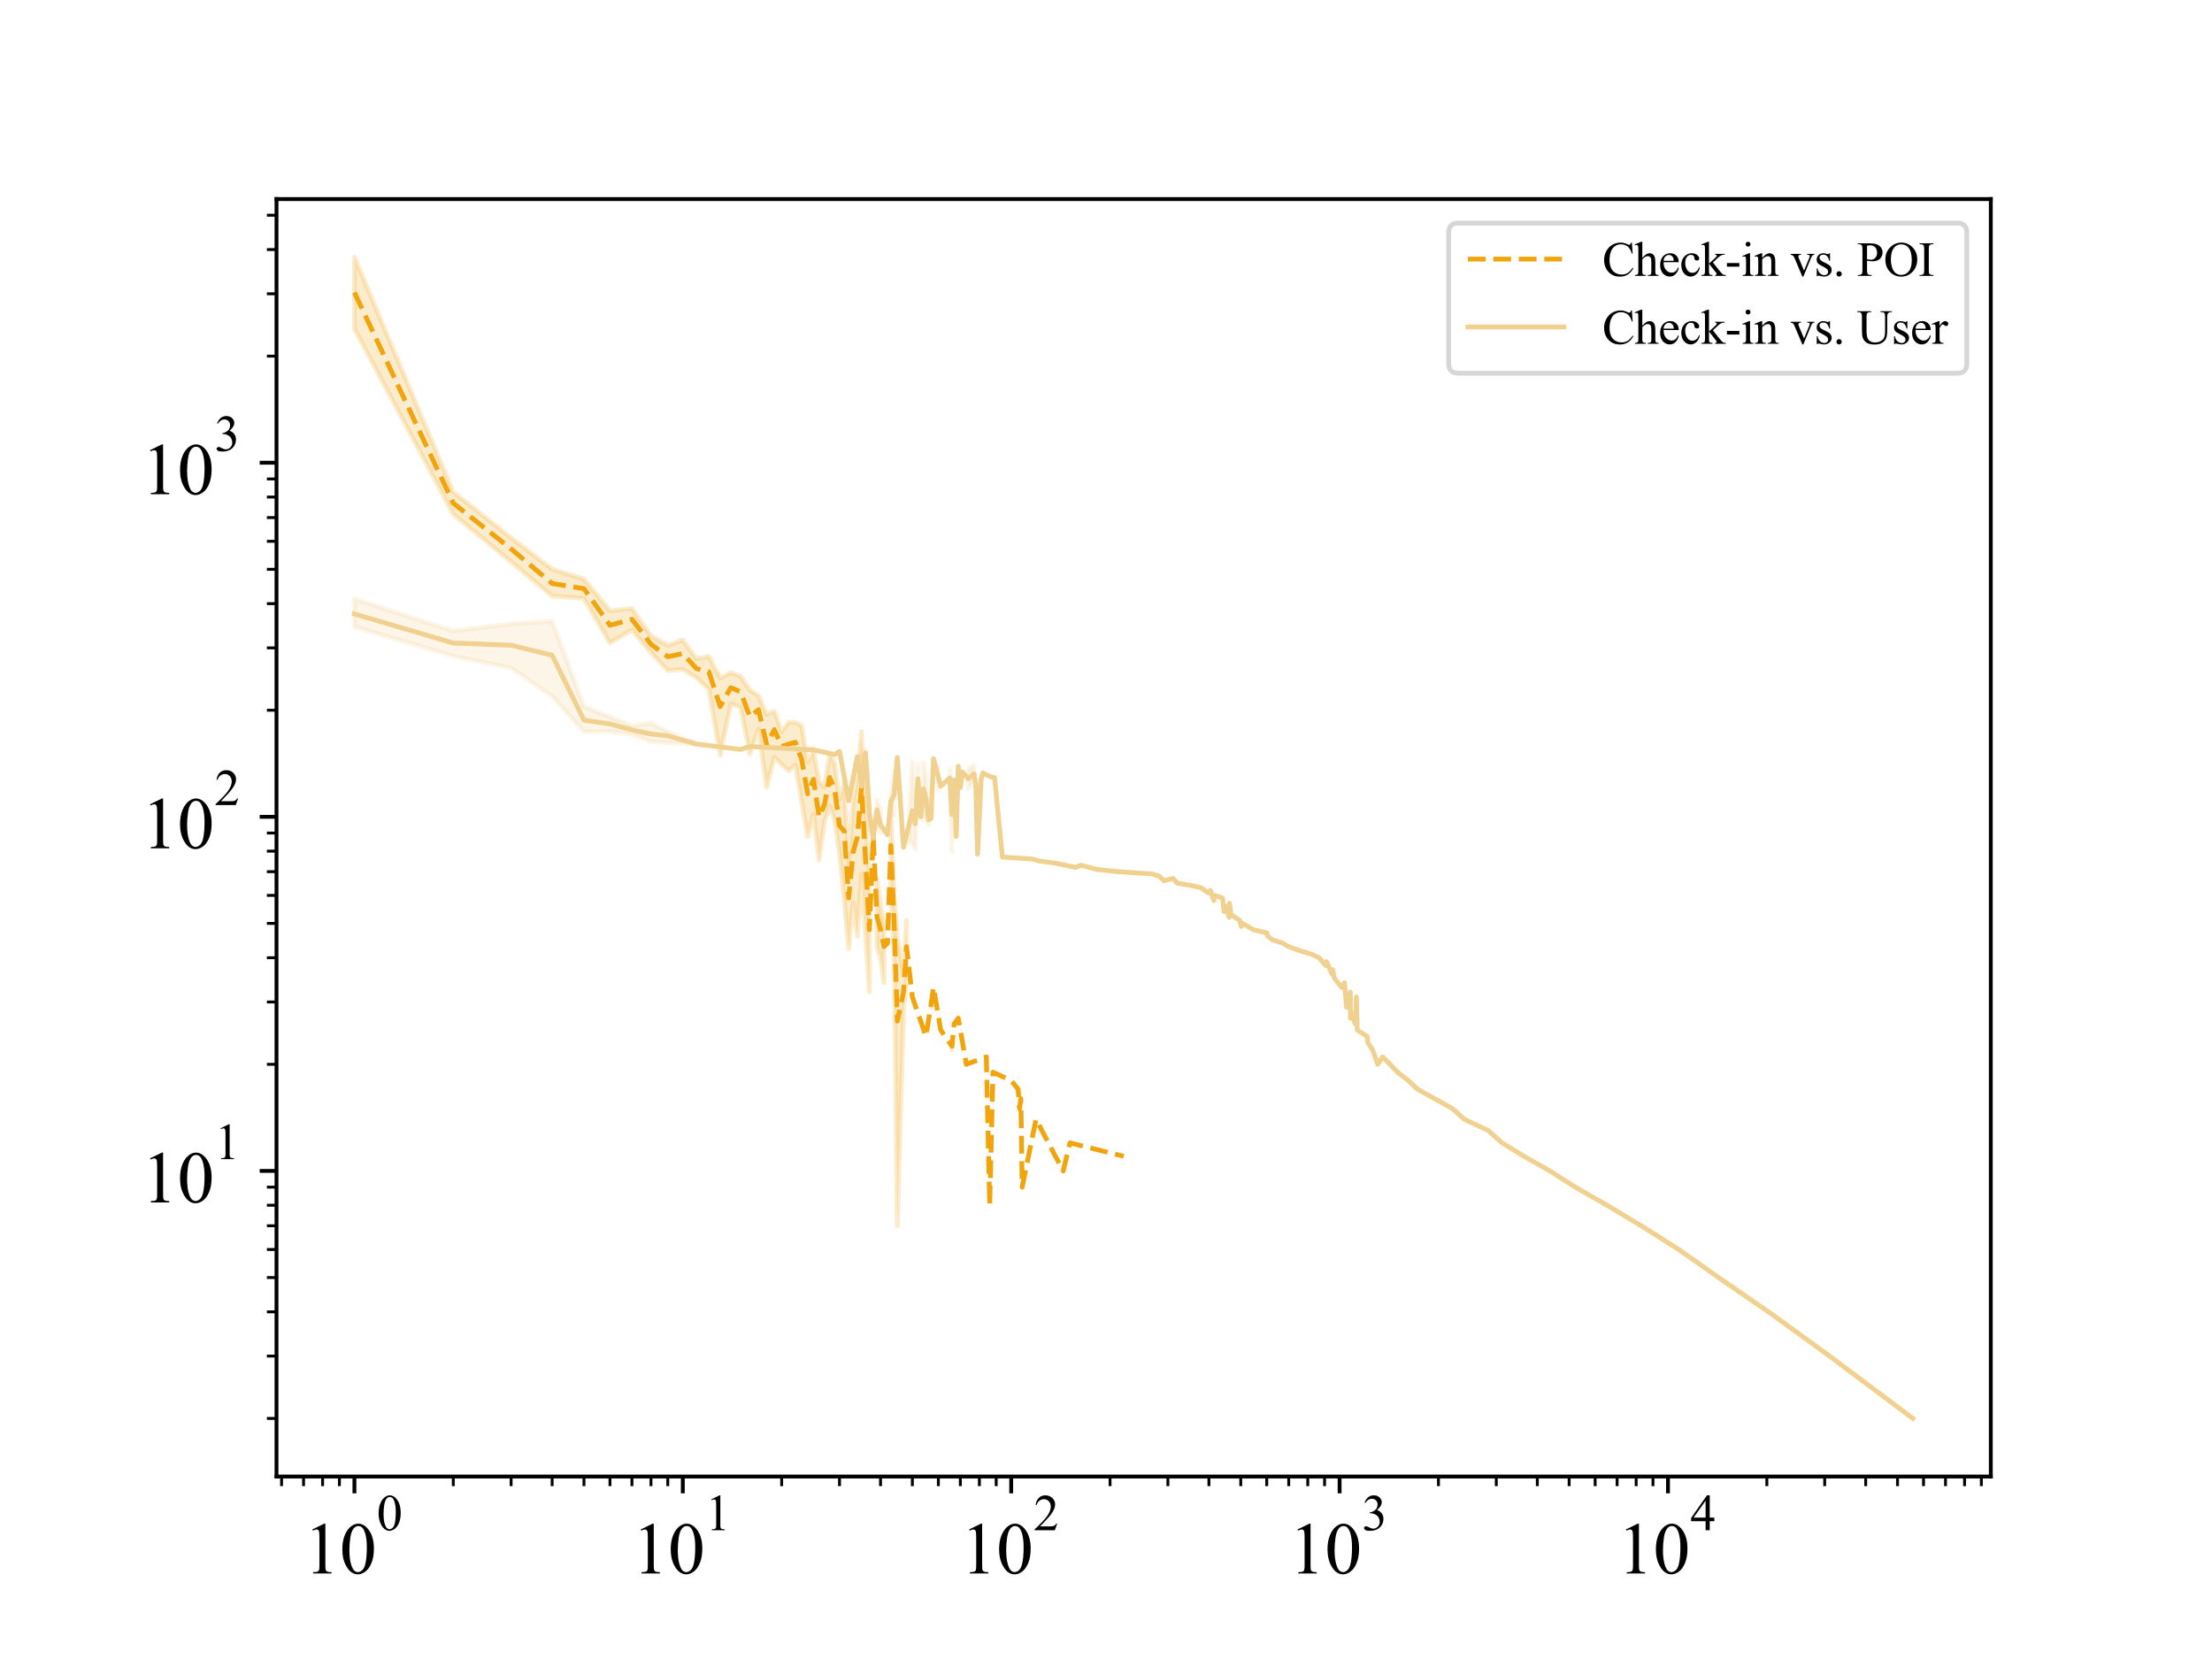 <?xml version="1.0" encoding="utf-8" standalone="no"?>
<!DOCTYPE svg PUBLIC "-//W3C//DTD SVG 1.1//EN"
  "http://www.w3.org/Graphics/SVG/1.1/DTD/svg11.dtd">
<svg xmlns:xlink="http://www.w3.org/1999/xlink" width="460.8pt" height="345.6pt" viewBox="0 0 460.8 345.6" xmlns="http://www.w3.org/2000/svg" version="1.1">
 <defs>
  <style type="text/css">*{stroke-linejoin: round; stroke-linecap: butt}</style>
 </defs>
 <g id="figure_1">
  <g id="patch_1">
   <path d="M 0 345.6 
L 460.8 345.6 
L 460.8 0 
L 0 0 
z
" style="fill: #ffffff"/>
  </g>
  <g id="axes_1">
   <g id="patch_2">
    <path d="M 57.6 307.584 
L 414.72 307.584 
L 414.72 41.472 
L 57.6 41.472 
z
" style="fill: #ffffff"/>
   </g>
   <g id="PolyCollection_1">
    <path d="M 73.833 53.568 
L 73.833 68.511 
L 94.426 107.119 
L 106.473 117.048 
L 115.02 124.177 
L 121.649 124.674 
L 127.066 133.944 
L 131.646 131.244 
L 135.613 135.981 
L 139.112 139.698 
L 142.243 139.449 
L 145.074 141.162 
L 147.66 143.632 
L 150.038 157.361 
L 152.239 146.576 
L 154.289 147.419 
L 156.207 157.086 
L 158.008 151.921 
L 159.706 164.006 
L 161.312 157.72 
L 162.836 159.268 
L 164.286 160.577 
L 165.668 159.405 
L 166.989 166.983 
L 168.253 174.308 
L 169.466 169.623 
L 170.631 179.104 
L 171.752 171.17 
L 172.833 167.893 
L 173.875 170.936 
L 174.883 177.849 
L 175.857 187.392 
L 176.8 197.652 
L 177.714 188.029 
L 178.601 195.038 
L 179.462 182.048 
L 181.113 206.664 
L 181.113 184.458 
L 181.113 184.458 
L 179.462 152.416 
L 178.601 161.879 
L 177.714 167.18 
L 176.8 179.634 
L 175.857 163.269 
L 174.883 166.559 
L 173.875 159.013 
L 172.833 156.887 
L 171.752 164 
L 170.631 162.737 
L 169.466 156.682 
L 168.253 158.76 
L 166.989 151.153 
L 165.668 150.498 
L 164.286 150.43 
L 162.836 152.471 
L 161.312 148.158 
L 159.706 148.898 
L 158.008 144.963 
L 156.207 143.757 
L 154.289 140.918 
L 152.239 140.121 
L 150.038 141.263 
L 147.66 136.733 
L 145.074 137.263 
L 142.243 133.318 
L 139.112 134.463 
L 135.613 132.455 
L 131.646 126.755 
L 127.066 127.238 
L 121.649 120.625 
L 115.02 118.574 
L 106.473 112.026 
L 94.426 102.526 
L 73.833 53.568 
z
" clip-path="url(#p4dbcb9f944)" style="fill: #f1a40c; fill-opacity: 0.2; stroke: #f1a40c; stroke-opacity: 0.2"/>
    <path d="M 182.678 182.991 
L 182.678 197.198 
L 183.43 199.515 
L 184.163 204.722 
L 184.163 192.367 
L 184.163 192.367 
L 183.43 188.736 
L 182.678 182.991 
z
" clip-path="url(#p4dbcb9f944)" style="fill: #f1a40c; fill-opacity: 0.2; stroke: #f1a40c; stroke-opacity: 0.2"/>
    <path d="M 185.578 168.598 
L 185.578 185.996 
L 186.261 198.724 
L 186.929 255.354 
L 188.221 210.942 
L 188.847 203.793 
L 188.847 191.732 
L 188.847 191.732 
L 188.221 202.891 
L 186.929 195.038 
L 186.261 186.526 
L 185.578 168.598 
z
" clip-path="url(#p4dbcb9f944)" style="fill: #f1a40c; fill-opacity: 0.2; stroke: #f1a40c; stroke-opacity: 0.2"/>
    <path d="M 193.952 208.732 
L 193.952 209.818 
L 193.952 208.732 
L 193.952 208.732 
z
" clip-path="url(#p4dbcb9f944)" style="fill: #f1a40c; fill-opacity: 0.2; stroke: #f1a40c; stroke-opacity: 0.2"/>
    <path d="M 198.308 217.244 
L 198.308 218.668 
L 198.308 217.244 
L 198.308 217.244 
z
" clip-path="url(#p4dbcb9f944)" style="fill: #f1a40c; fill-opacity: 0.2; stroke: #f1a40c; stroke-opacity: 0.2"/>
   </g>
   <g id="PolyCollection_2">
    <path d="M 73.833 124.759 
L 73.833 130.58 
L 94.426 136.697 
L 106.473 139.16 
L 115.02 145.035 
L 121.649 152.417 
L 127.066 152.398 
L 131.646 152.973 
L 135.613 154.508 
L 139.112 154.705 
L 145.074 155.103 
L 145.074 154.904 
L 145.074 154.904 
L 139.112 152.416 
L 135.613 150.626 
L 131.646 151.153 
L 127.066 149.344 
L 121.649 147.185 
L 115.02 129.372 
L 106.473 129.989 
L 94.426 131.431 
L 73.833 124.759 
z
" clip-path="url(#p4dbcb9f944)" style="fill: #f0d18f; fill-opacity: 0.2; stroke: #f0d18f; stroke-opacity: 0.2"/>
    <path d="M 169.466 155.71 
L 169.466 156.747 
L 169.466 155.71 
L 169.466 155.71 
z
" clip-path="url(#p4dbcb9f944)" style="fill: #f0d18f; fill-opacity: 0.2; stroke: #f0d18f; stroke-opacity: 0.2"/>
    <path d="M 179.462 156.958 
L 179.462 172.486 
L 180.299 157.385 
L 181.113 172.832 
L 181.113 166.245 
L 181.113 166.245 
L 180.299 156.328 
L 179.462 156.958 
z
" clip-path="url(#p4dbcb9f944)" style="fill: #f0d18f; fill-opacity: 0.2; stroke: #f0d18f; stroke-opacity: 0.2"/>
    <path d="M 182.678 166.53 
L 182.678 172.143 
L 183.43 173.536 
L 183.43 168.904 
L 183.43 168.904 
L 182.678 166.53 
z
" clip-path="url(#p4dbcb9f944)" style="fill: #f0d18f; fill-opacity: 0.2; stroke: #f0d18f; stroke-opacity: 0.2"/>
    <path d="M 185.578 165.963 
L 185.578 167.993 
L 186.261 169.842 
L 186.261 160.665 
L 186.261 160.665 
L 185.578 165.963 
z
" clip-path="url(#p4dbcb9f944)" style="fill: #f0d18f; fill-opacity: 0.2; stroke: #f0d18f; stroke-opacity: 0.2"/>
    <path d="M 189.459 167.993 
L 189.459 175.556 
L 190.059 175.746 
L 190.648 176.911 
L 191.225 165.683 
L 191.225 159.153 
L 191.225 159.153 
L 190.648 167.107 
L 190.059 158.702 
L 189.459 167.993 
z
" clip-path="url(#p4dbcb9f944)" style="fill: #f0d18f; fill-opacity: 0.2; stroke: #f0d18f; stroke-opacity: 0.2"/>
    <path d="M 192.346 158.927 
L 192.346 170.808 
L 192.891 170.097 
L 193.426 171.804 
L 193.426 169.842 
L 193.426 169.842 
L 192.891 161.805 
L 192.346 158.927 
z
" clip-path="url(#p4dbcb9f944)" style="fill: #f0d18f; fill-opacity: 0.2; stroke: #f0d18f; stroke-opacity: 0.2"/>
    <path d="M 195.476 159.842 
L 195.476 164.588 
L 195.476 159.842 
L 195.476 159.842 
z
" clip-path="url(#p4dbcb9f944)" style="fill: #f0d18f; fill-opacity: 0.2; stroke: #f0d18f; stroke-opacity: 0.2"/>
    <path d="M 197.854 160.31 
L 197.854 163.922 
L 198.308 177.309 
L 198.308 163.529 
L 198.308 163.529 
L 197.854 160.31 
z
" clip-path="url(#p4dbcb9f944)" style="fill: #f0d18f; fill-opacity: 0.2; stroke: #f0d18f; stroke-opacity: 0.2"/>
    <path d="M 201.707 160.31 
L 201.707 164.32 
L 202.888 162.757 
L 202.888 159.381 
L 202.888 159.381 
L 201.707 160.31 
z
" clip-path="url(#p4dbcb9f944)" style="fill: #f0d18f; fill-opacity: 0.2; stroke: #f0d18f; stroke-opacity: 0.2"/>
    <path d="M 203.649 177.712 
L 203.649 178.12 
L 203.649 177.712 
L 203.649 177.712 
z
" clip-path="url(#p4dbcb9f944)" style="fill: #f0d18f; fill-opacity: 0.2; stroke: #f0d18f; stroke-opacity: 0.2"/>
   </g>
   <g id="matplotlib.axis_1">
    <g id="xtick_1">
     <g id="line2d_1">
      <defs>
       <path id="m768fc60c3f" d="M 0 0 
L 0 3.5 
" style="stroke: #000000; stroke-width: 0.8"/>
      </defs>
      <g>
       <use xlink:href="#m768fc60c3f" x="73.833" y="307.584" style="stroke: #000000; stroke-width: 0.8"/>
      </g>
     </g>
     <g id="text_1">
      <!-- $\mathdefault{10^{0}}$ -->
      <g transform="translate(63.258 327.875) scale(0.15 -0.15)">
       <defs>
        <path id="TimesNewRomanPSMT-31" d="M 750 3822 
L 1781 4325 
L 1884 4325 
L 1884 747 
Q 1884 391 1914 303 
Q 1944 216 2037 169 
Q 2131 122 2419 116 
L 2419 0 
L 825 0 
L 825 116 
Q 1125 122 1212 167 
Q 1300 213 1334 289 
Q 1369 366 1369 747 
L 1369 3034 
Q 1369 3497 1338 3628 
Q 1316 3728 1258 3775 
Q 1200 3822 1119 3822 
Q 1003 3822 797 3725 
L 750 3822 
z
" transform="scale(0.016)"/>
        <path id="TimesNewRomanPSMT-30" d="M 231 2094 
Q 231 2819 450 3342 
Q 669 3866 1031 4122 
Q 1313 4325 1613 4325 
Q 2100 4325 2488 3828 
Q 2972 3213 2972 2159 
Q 2972 1422 2759 906 
Q 2547 391 2217 158 
Q 1888 -75 1581 -75 
Q 975 -75 572 641 
Q 231 1244 231 2094 
z
M 844 2016 
Q 844 1141 1059 588 
Q 1238 122 1591 122 
Q 1759 122 1940 273 
Q 2122 425 2216 781 
Q 2359 1319 2359 2297 
Q 2359 3022 2209 3506 
Q 2097 3866 1919 4016 
Q 1791 4119 1609 4119 
Q 1397 4119 1231 3928 
Q 1006 3669 925 3112 
Q 844 2556 844 2016 
z
" transform="scale(0.016)"/>
       </defs>
       <use xlink:href="#TimesNewRomanPSMT-31" transform="translate(0 0.583)"/>
       <use xlink:href="#TimesNewRomanPSMT-30" transform="translate(50 0.583)"/>
       <use xlink:href="#TimesNewRomanPSMT-30" transform="translate(101.503 60.695) scale(0.7)"/>
      </g>
     </g>
    </g>
    <g id="xtick_2">
     <g id="line2d_2">
      <g>
       <use xlink:href="#m768fc60c3f" x="142.243" y="307.584" style="stroke: #000000; stroke-width: 0.8"/>
      </g>
     </g>
     <g id="text_2">
      <!-- $\mathdefault{10^{1}}$ -->
      <g transform="translate(131.668 327.875) scale(0.15 -0.15)">
       <use xlink:href="#TimesNewRomanPSMT-31" transform="translate(0 0.583)"/>
       <use xlink:href="#TimesNewRomanPSMT-30" transform="translate(50 0.583)"/>
       <use xlink:href="#TimesNewRomanPSMT-31" transform="translate(101.503 60.695) scale(0.7)"/>
      </g>
     </g>
    </g>
    <g id="xtick_3">
     <g id="line2d_3">
      <g>
       <use xlink:href="#m768fc60c3f" x="210.653" y="307.584" style="stroke: #000000; stroke-width: 0.8"/>
      </g>
     </g>
     <g id="text_3">
      <!-- $\mathdefault{10^{2}}$ -->
      <g transform="translate(200.078 327.875) scale(0.15 -0.15)">
       <defs>
        <path id="TimesNewRomanPSMT-32" d="M 2934 816 
L 2638 0 
L 138 0 
L 138 116 
Q 1241 1122 1691 1759 
Q 2141 2397 2141 2925 
Q 2141 3328 1894 3587 
Q 1647 3847 1303 3847 
Q 991 3847 742 3664 
Q 494 3481 375 3128 
L 259 3128 
Q 338 3706 661 4015 
Q 984 4325 1469 4325 
Q 1984 4325 2329 3994 
Q 2675 3663 2675 3213 
Q 2675 2891 2525 2569 
Q 2294 2063 1775 1497 
Q 997 647 803 472 
L 1909 472 
Q 2247 472 2383 497 
Q 2519 522 2628 598 
Q 2738 675 2819 816 
L 2934 816 
z
" transform="scale(0.016)"/>
       </defs>
       <use xlink:href="#TimesNewRomanPSMT-31" transform="translate(0 0.583)"/>
       <use xlink:href="#TimesNewRomanPSMT-30" transform="translate(50 0.583)"/>
       <use xlink:href="#TimesNewRomanPSMT-32" transform="translate(101.503 60.695) scale(0.7)"/>
      </g>
     </g>
    </g>
    <g id="xtick_4">
     <g id="line2d_4">
      <g>
       <use xlink:href="#m768fc60c3f" x="279.063" y="307.584" style="stroke: #000000; stroke-width: 0.8"/>
      </g>
     </g>
     <g id="text_4">
      <!-- $\mathdefault{10^{3}}$ -->
      <g transform="translate(268.488 327.875) scale(0.15 -0.15)">
       <defs>
        <path id="TimesNewRomanPSMT-33" d="M 325 3431 
Q 506 3859 782 4092 
Q 1059 4325 1472 4325 
Q 1981 4325 2253 3994 
Q 2459 3747 2459 3466 
Q 2459 3003 1878 2509 
Q 2269 2356 2469 2072 
Q 2669 1788 2669 1403 
Q 2669 853 2319 450 
Q 1863 -75 997 -75 
Q 569 -75 414 31 
Q 259 138 259 259 
Q 259 350 332 419 
Q 406 488 509 488 
Q 588 488 669 463 
Q 722 447 909 348 
Q 1097 250 1169 231 
Q 1284 197 1416 197 
Q 1734 197 1970 444 
Q 2206 691 2206 1028 
Q 2206 1275 2097 1509 
Q 2016 1684 1919 1775 
Q 1784 1900 1550 2001 
Q 1316 2103 1072 2103 
L 972 2103 
L 972 2197 
Q 1219 2228 1467 2375 
Q 1716 2522 1828 2728 
Q 1941 2934 1941 3181 
Q 1941 3503 1739 3701 
Q 1538 3900 1238 3900 
Q 753 3900 428 3381 
L 325 3431 
z
" transform="scale(0.016)"/>
       </defs>
       <use xlink:href="#TimesNewRomanPSMT-31" transform="translate(0 0.583)"/>
       <use xlink:href="#TimesNewRomanPSMT-30" transform="translate(50 0.583)"/>
       <use xlink:href="#TimesNewRomanPSMT-33" transform="translate(101.503 60.695) scale(0.7)"/>
      </g>
     </g>
    </g>
    <g id="xtick_5">
     <g id="line2d_5">
      <g>
       <use xlink:href="#m768fc60c3f" x="347.473" y="307.584" style="stroke: #000000; stroke-width: 0.8"/>
      </g>
     </g>
     <g id="text_5">
      <!-- $\mathdefault{10^{4}}$ -->
      <g transform="translate(336.898 327.875) scale(0.15 -0.15)">
       <defs>
        <path id="TimesNewRomanPSMT-34" d="M 2978 1563 
L 2978 1119 
L 2409 1119 
L 2409 0 
L 1894 0 
L 1894 1119 
L 100 1119 
L 100 1519 
L 2066 4325 
L 2409 4325 
L 2409 1563 
L 2978 1563 
z
M 1894 1563 
L 1894 3666 
L 406 1563 
L 1894 1563 
z
" transform="scale(0.016)"/>
       </defs>
       <use xlink:href="#TimesNewRomanPSMT-31" transform="translate(0 0.583)"/>
       <use xlink:href="#TimesNewRomanPSMT-30" transform="translate(50 0.583)"/>
       <use xlink:href="#TimesNewRomanPSMT-34" transform="translate(101.503 60.695) scale(0.7)"/>
      </g>
     </g>
    </g>
    <g id="xtick_6">
     <g id="line2d_6">
      <defs>
       <path id="m057690aeb8" d="M 0 0 
L 0 2 
" style="stroke: #000000; stroke-width: 0.6"/>
      </defs>
      <g>
       <use xlink:href="#m057690aeb8" x="58.656" y="307.584" style="stroke: #000000; stroke-width: 0.6"/>
      </g>
     </g>
    </g>
    <g id="xtick_7">
     <g id="line2d_7">
      <g>
       <use xlink:href="#m057690aeb8" x="63.236" y="307.584" style="stroke: #000000; stroke-width: 0.6"/>
      </g>
     </g>
    </g>
    <g id="xtick_8">
     <g id="line2d_8">
      <g>
       <use xlink:href="#m057690aeb8" x="67.203" y="307.584" style="stroke: #000000; stroke-width: 0.6"/>
      </g>
     </g>
    </g>
    <g id="xtick_9">
     <g id="line2d_9">
      <g>
       <use xlink:href="#m057690aeb8" x="70.702" y="307.584" style="stroke: #000000; stroke-width: 0.6"/>
      </g>
     </g>
    </g>
    <g id="xtick_10">
     <g id="line2d_10">
      <g>
       <use xlink:href="#m057690aeb8" x="94.426" y="307.584" style="stroke: #000000; stroke-width: 0.6"/>
      </g>
     </g>
    </g>
    <g id="xtick_11">
     <g id="line2d_11">
      <g>
       <use xlink:href="#m057690aeb8" x="106.473" y="307.584" style="stroke: #000000; stroke-width: 0.6"/>
      </g>
     </g>
    </g>
    <g id="xtick_12">
     <g id="line2d_12">
      <g>
       <use xlink:href="#m057690aeb8" x="115.02" y="307.584" style="stroke: #000000; stroke-width: 0.6"/>
      </g>
     </g>
    </g>
    <g id="xtick_13">
     <g id="line2d_13">
      <g>
       <use xlink:href="#m057690aeb8" x="121.649" y="307.584" style="stroke: #000000; stroke-width: 0.6"/>
      </g>
     </g>
    </g>
    <g id="xtick_14">
     <g id="line2d_14">
      <g>
       <use xlink:href="#m057690aeb8" x="127.066" y="307.584" style="stroke: #000000; stroke-width: 0.6"/>
      </g>
     </g>
    </g>
    <g id="xtick_15">
     <g id="line2d_15">
      <g>
       <use xlink:href="#m057690aeb8" x="131.646" y="307.584" style="stroke: #000000; stroke-width: 0.6"/>
      </g>
     </g>
    </g>
    <g id="xtick_16">
     <g id="line2d_16">
      <g>
       <use xlink:href="#m057690aeb8" x="135.613" y="307.584" style="stroke: #000000; stroke-width: 0.6"/>
      </g>
     </g>
    </g>
    <g id="xtick_17">
     <g id="line2d_17">
      <g>
       <use xlink:href="#m057690aeb8" x="139.112" y="307.584" style="stroke: #000000; stroke-width: 0.6"/>
      </g>
     </g>
    </g>
    <g id="xtick_18">
     <g id="line2d_18">
      <g>
       <use xlink:href="#m057690aeb8" x="162.836" y="307.584" style="stroke: #000000; stroke-width: 0.6"/>
      </g>
     </g>
    </g>
    <g id="xtick_19">
     <g id="line2d_19">
      <g>
       <use xlink:href="#m057690aeb8" x="174.883" y="307.584" style="stroke: #000000; stroke-width: 0.6"/>
      </g>
     </g>
    </g>
    <g id="xtick_20">
     <g id="line2d_20">
      <g>
       <use xlink:href="#m057690aeb8" x="183.43" y="307.584" style="stroke: #000000; stroke-width: 0.6"/>
      </g>
     </g>
    </g>
    <g id="xtick_21">
     <g id="line2d_21">
      <g>
       <use xlink:href="#m057690aeb8" x="190.059" y="307.584" style="stroke: #000000; stroke-width: 0.6"/>
      </g>
     </g>
    </g>
    <g id="xtick_22">
     <g id="line2d_22">
      <g>
       <use xlink:href="#m057690aeb8" x="195.476" y="307.584" style="stroke: #000000; stroke-width: 0.6"/>
      </g>
     </g>
    </g>
    <g id="xtick_23">
     <g id="line2d_23">
      <g>
       <use xlink:href="#m057690aeb8" x="200.056" y="307.584" style="stroke: #000000; stroke-width: 0.6"/>
      </g>
     </g>
    </g>
    <g id="xtick_24">
     <g id="line2d_24">
      <g>
       <use xlink:href="#m057690aeb8" x="204.023" y="307.584" style="stroke: #000000; stroke-width: 0.6"/>
      </g>
     </g>
    </g>
    <g id="xtick_25">
     <g id="line2d_25">
      <g>
       <use xlink:href="#m057690aeb8" x="207.523" y="307.584" style="stroke: #000000; stroke-width: 0.6"/>
      </g>
     </g>
    </g>
    <g id="xtick_26">
     <g id="line2d_26">
      <g>
       <use xlink:href="#m057690aeb8" x="231.246" y="307.584" style="stroke: #000000; stroke-width: 0.6"/>
      </g>
     </g>
    </g>
    <g id="xtick_27">
     <g id="line2d_27">
      <g>
       <use xlink:href="#m057690aeb8" x="243.293" y="307.584" style="stroke: #000000; stroke-width: 0.6"/>
      </g>
     </g>
    </g>
    <g id="xtick_28">
     <g id="line2d_28">
      <g>
       <use xlink:href="#m057690aeb8" x="251.84" y="307.584" style="stroke: #000000; stroke-width: 0.6"/>
      </g>
     </g>
    </g>
    <g id="xtick_29">
     <g id="line2d_29">
      <g>
       <use xlink:href="#m057690aeb8" x="258.469" y="307.584" style="stroke: #000000; stroke-width: 0.6"/>
      </g>
     </g>
    </g>
    <g id="xtick_30">
     <g id="line2d_30">
      <g>
       <use xlink:href="#m057690aeb8" x="263.886" y="307.584" style="stroke: #000000; stroke-width: 0.6"/>
      </g>
     </g>
    </g>
    <g id="xtick_31">
     <g id="line2d_31">
      <g>
       <use xlink:href="#m057690aeb8" x="268.466" y="307.584" style="stroke: #000000; stroke-width: 0.6"/>
      </g>
     </g>
    </g>
    <g id="xtick_32">
     <g id="line2d_32">
      <g>
       <use xlink:href="#m057690aeb8" x="272.433" y="307.584" style="stroke: #000000; stroke-width: 0.6"/>
      </g>
     </g>
    </g>
    <g id="xtick_33">
     <g id="line2d_33">
      <g>
       <use xlink:href="#m057690aeb8" x="275.933" y="307.584" style="stroke: #000000; stroke-width: 0.6"/>
      </g>
     </g>
    </g>
    <g id="xtick_34">
     <g id="line2d_34">
      <g>
       <use xlink:href="#m057690aeb8" x="299.656" y="307.584" style="stroke: #000000; stroke-width: 0.6"/>
      </g>
     </g>
    </g>
    <g id="xtick_35">
     <g id="line2d_35">
      <g>
       <use xlink:href="#m057690aeb8" x="311.703" y="307.584" style="stroke: #000000; stroke-width: 0.6"/>
      </g>
     </g>
    </g>
    <g id="xtick_36">
     <g id="line2d_36">
      <g>
       <use xlink:href="#m057690aeb8" x="320.25" y="307.584" style="stroke: #000000; stroke-width: 0.6"/>
      </g>
     </g>
    </g>
    <g id="xtick_37">
     <g id="line2d_37">
      <g>
       <use xlink:href="#m057690aeb8" x="326.879" y="307.584" style="stroke: #000000; stroke-width: 0.6"/>
      </g>
     </g>
    </g>
    <g id="xtick_38">
     <g id="line2d_38">
      <g>
       <use xlink:href="#m057690aeb8" x="332.296" y="307.584" style="stroke: #000000; stroke-width: 0.6"/>
      </g>
     </g>
    </g>
    <g id="xtick_39">
     <g id="line2d_39">
      <g>
       <use xlink:href="#m057690aeb8" x="336.876" y="307.584" style="stroke: #000000; stroke-width: 0.6"/>
      </g>
     </g>
    </g>
    <g id="xtick_40">
     <g id="line2d_40">
      <g>
       <use xlink:href="#m057690aeb8" x="340.843" y="307.584" style="stroke: #000000; stroke-width: 0.6"/>
      </g>
     </g>
    </g>
    <g id="xtick_41">
     <g id="line2d_41">
      <g>
       <use xlink:href="#m057690aeb8" x="344.343" y="307.584" style="stroke: #000000; stroke-width: 0.6"/>
      </g>
     </g>
    </g>
    <g id="xtick_42">
     <g id="line2d_42">
      <g>
       <use xlink:href="#m057690aeb8" x="368.066" y="307.584" style="stroke: #000000; stroke-width: 0.6"/>
      </g>
     </g>
    </g>
    <g id="xtick_43">
     <g id="line2d_43">
      <g>
       <use xlink:href="#m057690aeb8" x="380.113" y="307.584" style="stroke: #000000; stroke-width: 0.6"/>
      </g>
     </g>
    </g>
    <g id="xtick_44">
     <g id="line2d_44">
      <g>
       <use xlink:href="#m057690aeb8" x="388.66" y="307.584" style="stroke: #000000; stroke-width: 0.6"/>
      </g>
     </g>
    </g>
    <g id="xtick_45">
     <g id="line2d_45">
      <g>
       <use xlink:href="#m057690aeb8" x="395.289" y="307.584" style="stroke: #000000; stroke-width: 0.6"/>
      </g>
     </g>
    </g>
    <g id="xtick_46">
     <g id="line2d_46">
      <g>
       <use xlink:href="#m057690aeb8" x="400.706" y="307.584" style="stroke: #000000; stroke-width: 0.6"/>
      </g>
     </g>
    </g>
    <g id="xtick_47">
     <g id="line2d_47">
      <g>
       <use xlink:href="#m057690aeb8" x="405.286" y="307.584" style="stroke: #000000; stroke-width: 0.6"/>
      </g>
     </g>
    </g>
    <g id="xtick_48">
     <g id="line2d_48">
      <g>
       <use xlink:href="#m057690aeb8" x="409.253" y="307.584" style="stroke: #000000; stroke-width: 0.6"/>
      </g>
     </g>
    </g>
    <g id="xtick_49">
     <g id="line2d_49">
      <g>
       <use xlink:href="#m057690aeb8" x="412.753" y="307.584" style="stroke: #000000; stroke-width: 0.6"/>
      </g>
     </g>
    </g>
   </g>
   <g id="matplotlib.axis_2">
    <g id="ytick_1">
     <g id="line2d_50">
      <defs>
       <path id="ma61dc12c10" d="M 0 0 
L -3.5 0 
" style="stroke: #000000; stroke-width: 0.8"/>
      </defs>
      <g>
       <use xlink:href="#ma61dc12c10" x="57.6" y="243.927" style="stroke: #000000; stroke-width: 0.8"/>
      </g>
     </g>
     <g id="text_6">
      <!-- $\mathdefault{10^{1}}$ -->
      <g transform="translate(29.45 250.573) scale(0.15 -0.15)">
       <use xlink:href="#TimesNewRomanPSMT-31" transform="translate(0 0.583)"/>
       <use xlink:href="#TimesNewRomanPSMT-30" transform="translate(50 0.583)"/>
       <use xlink:href="#TimesNewRomanPSMT-31" transform="translate(101.503 60.695) scale(0.7)"/>
      </g>
     </g>
    </g>
    <g id="ytick_2">
     <g id="line2d_51">
      <g>
       <use xlink:href="#ma61dc12c10" x="57.6" y="170.161" style="stroke: #000000; stroke-width: 0.8"/>
      </g>
     </g>
     <g id="text_7">
      <!-- $\mathdefault{10^{2}}$ -->
      <g transform="translate(29.45 176.806) scale(0.15 -0.15)">
       <use xlink:href="#TimesNewRomanPSMT-31" transform="translate(0 0.583)"/>
       <use xlink:href="#TimesNewRomanPSMT-30" transform="translate(50 0.583)"/>
       <use xlink:href="#TimesNewRomanPSMT-32" transform="translate(101.503 60.695) scale(0.7)"/>
      </g>
     </g>
    </g>
    <g id="ytick_3">
     <g id="line2d_52">
      <g>
       <use xlink:href="#ma61dc12c10" x="57.6" y="96.394" style="stroke: #000000; stroke-width: 0.8"/>
      </g>
     </g>
     <g id="text_8">
      <!-- $\mathdefault{10^{3}}$ -->
      <g transform="translate(29.45 103.04) scale(0.15 -0.15)">
       <use xlink:href="#TimesNewRomanPSMT-31" transform="translate(0 0.583)"/>
       <use xlink:href="#TimesNewRomanPSMT-30" transform="translate(50 0.583)"/>
       <use xlink:href="#TimesNewRomanPSMT-33" transform="translate(101.503 60.695) scale(0.7)"/>
      </g>
     </g>
    </g>
    <g id="ytick_4">
     <g id="line2d_53">
      <defs>
       <path id="m1e1c47a718" d="M 0 0 
L -2 0 
" style="stroke: #000000; stroke-width: 0.6"/>
      </defs>
      <g>
       <use xlink:href="#m1e1c47a718" x="57.6" y="295.488" style="stroke: #000000; stroke-width: 0.6"/>
      </g>
     </g>
    </g>
    <g id="ytick_5">
     <g id="line2d_54">
      <g>
       <use xlink:href="#m1e1c47a718" x="57.6" y="282.498" style="stroke: #000000; stroke-width: 0.6"/>
      </g>
     </g>
    </g>
    <g id="ytick_6">
     <g id="line2d_55">
      <g>
       <use xlink:href="#m1e1c47a718" x="57.6" y="273.282" style="stroke: #000000; stroke-width: 0.6"/>
      </g>
     </g>
    </g>
    <g id="ytick_7">
     <g id="line2d_56">
      <g>
       <use xlink:href="#m1e1c47a718" x="57.6" y="266.133" style="stroke: #000000; stroke-width: 0.6"/>
      </g>
     </g>
    </g>
    <g id="ytick_8">
     <g id="line2d_57">
      <g>
       <use xlink:href="#m1e1c47a718" x="57.6" y="260.292" style="stroke: #000000; stroke-width: 0.6"/>
      </g>
     </g>
    </g>
    <g id="ytick_9">
     <g id="line2d_58">
      <g>
       <use xlink:href="#m1e1c47a718" x="57.6" y="255.354" style="stroke: #000000; stroke-width: 0.6"/>
      </g>
     </g>
    </g>
    <g id="ytick_10">
     <g id="line2d_59">
      <g>
       <use xlink:href="#m1e1c47a718" x="57.6" y="251.076" style="stroke: #000000; stroke-width: 0.6"/>
      </g>
     </g>
    </g>
    <g id="ytick_11">
     <g id="line2d_60">
      <g>
       <use xlink:href="#m1e1c47a718" x="57.6" y="247.303" style="stroke: #000000; stroke-width: 0.6"/>
      </g>
     </g>
    </g>
    <g id="ytick_12">
     <g id="line2d_61">
      <g>
       <use xlink:href="#m1e1c47a718" x="57.6" y="221.721" style="stroke: #000000; stroke-width: 0.6"/>
      </g>
     </g>
    </g>
    <g id="ytick_13">
     <g id="line2d_62">
      <g>
       <use xlink:href="#m1e1c47a718" x="57.6" y="208.732" style="stroke: #000000; stroke-width: 0.6"/>
      </g>
     </g>
    </g>
    <g id="ytick_14">
     <g id="line2d_63">
      <g>
       <use xlink:href="#m1e1c47a718" x="57.6" y="199.515" style="stroke: #000000; stroke-width: 0.6"/>
      </g>
     </g>
    </g>
    <g id="ytick_15">
     <g id="line2d_64">
      <g>
       <use xlink:href="#m1e1c47a718" x="57.6" y="192.367" style="stroke: #000000; stroke-width: 0.6"/>
      </g>
     </g>
    </g>
    <g id="ytick_16">
     <g id="line2d_65">
      <g>
       <use xlink:href="#m1e1c47a718" x="57.6" y="186.526" style="stroke: #000000; stroke-width: 0.6"/>
      </g>
     </g>
    </g>
    <g id="ytick_17">
     <g id="line2d_66">
      <g>
       <use xlink:href="#m1e1c47a718" x="57.6" y="181.587" style="stroke: #000000; stroke-width: 0.6"/>
      </g>
     </g>
    </g>
    <g id="ytick_18">
     <g id="line2d_67">
      <g>
       <use xlink:href="#m1e1c47a718" x="57.6" y="177.309" style="stroke: #000000; stroke-width: 0.6"/>
      </g>
     </g>
    </g>
    <g id="ytick_19">
     <g id="line2d_68">
      <g>
       <use xlink:href="#m1e1c47a718" x="57.6" y="173.536" style="stroke: #000000; stroke-width: 0.6"/>
      </g>
     </g>
    </g>
    <g id="ytick_20">
     <g id="line2d_69">
      <g>
       <use xlink:href="#m1e1c47a718" x="57.6" y="147.955" style="stroke: #000000; stroke-width: 0.6"/>
      </g>
     </g>
    </g>
    <g id="ytick_21">
     <g id="line2d_70">
      <g>
       <use xlink:href="#m1e1c47a718" x="57.6" y="134.965" style="stroke: #000000; stroke-width: 0.6"/>
      </g>
     </g>
    </g>
    <g id="ytick_22">
     <g id="line2d_71">
      <g>
       <use xlink:href="#m1e1c47a718" x="57.6" y="125.749" style="stroke: #000000; stroke-width: 0.6"/>
      </g>
     </g>
    </g>
    <g id="ytick_23">
     <g id="line2d_72">
      <g>
       <use xlink:href="#m1e1c47a718" x="57.6" y="118.6" style="stroke: #000000; stroke-width: 0.6"/>
      </g>
     </g>
    </g>
    <g id="ytick_24">
     <g id="line2d_73">
      <g>
       <use xlink:href="#m1e1c47a718" x="57.6" y="112.759" style="stroke: #000000; stroke-width: 0.6"/>
      </g>
     </g>
    </g>
    <g id="ytick_25">
     <g id="line2d_74">
      <g>
       <use xlink:href="#m1e1c47a718" x="57.6" y="107.821" style="stroke: #000000; stroke-width: 0.6"/>
      </g>
     </g>
    </g>
    <g id="ytick_26">
     <g id="line2d_75">
      <g>
       <use xlink:href="#m1e1c47a718" x="57.6" y="103.543" style="stroke: #000000; stroke-width: 0.6"/>
      </g>
     </g>
    </g>
    <g id="ytick_27">
     <g id="line2d_76">
      <g>
       <use xlink:href="#m1e1c47a718" x="57.6" y="99.769" style="stroke: #000000; stroke-width: 0.6"/>
      </g>
     </g>
    </g>
    <g id="ytick_28">
     <g id="line2d_77">
      <g>
       <use xlink:href="#m1e1c47a718" x="57.6" y="74.188" style="stroke: #000000; stroke-width: 0.6"/>
      </g>
     </g>
    </g>
    <g id="ytick_29">
     <g id="line2d_78">
      <g>
       <use xlink:href="#m1e1c47a718" x="57.6" y="61.198" style="stroke: #000000; stroke-width: 0.6"/>
      </g>
     </g>
    </g>
    <g id="ytick_30">
     <g id="line2d_79">
      <g>
       <use xlink:href="#m1e1c47a718" x="57.6" y="51.982" style="stroke: #000000; stroke-width: 0.6"/>
      </g>
     </g>
    </g>
    <g id="ytick_31">
     <g id="line2d_80">
      <g>
       <use xlink:href="#m1e1c47a718" x="57.6" y="44.833" style="stroke: #000000; stroke-width: 0.6"/>
      </g>
     </g>
    </g>
   </g>
   <g id="line2d_81">
    <path d="M 73.833 60.931 
L 94.426 104.835 
L 106.473 114.348 
L 115.02 121.55 
L 121.649 122.625 
L 127.066 130.251 
L 131.646 129.014 
L 135.613 134.214 
L 139.112 136.804 
L 142.243 136.162 
L 145.074 139.275 
L 147.66 139.935 
L 150.038 147.181 
L 152.239 143.255 
L 154.289 144.128 
L 156.207 149.296 
L 158.008 147.84 
L 159.706 155.103 
L 161.312 151.984 
L 162.836 155.486 
L 164.286 155.028 
L 165.668 154.626 
L 166.989 158.131 
L 168.253 165.366 
L 169.466 162.352 
L 170.631 170.161 
L 171.752 167.606 
L 172.833 161.948 
L 173.875 164.423 
L 174.883 172.03 
L 175.857 173.112 
L 176.8 187.064 
L 177.714 177.51 
L 178.601 174.347 
L 179.462 163.922 
L 181.113 193.674 
L 181.906 174.256 
L 182.678 190.905 
L 183.43 193.674 
L 184.163 197.198 
L 184.879 196.462 
L 185.578 176.13 
L 186.261 192.048 
L 186.929 212.706 
L 188.221 206.664 
L 188.847 197.198 
L 190.059 207.681 
L 192.891 215.88 
L 193.952 209.27 
L 194.469 205.678 
L 195.967 214.573 
L 198.308 217.948 
L 198.755 213.316 
L 199.628 212.107 
L 201.303 221.721 
L 205.473 220.158 
L 206.172 251.076 
L 206.855 223.365 
L 210.653 225.097 
L 212.102 226.928 
L 212.384 230.938 
L 212.663 228.87 
L 212.939 247.303 
L 215.821 233.148 
L 217.044 235.522 
L 221.486 243.927 
L 222.897 238.086 
L 234.078 240.874 
" clip-path="url(#p4dbcb9f944)" style="fill: none; stroke-dasharray: 3.7,1.6; stroke-dashoffset: 0; stroke: #f1a40c"/>
   </g>
   <g id="line2d_82">
    <path d="M 73.833 127.895 
L 94.426 133.965 
L 106.473 134.421 
L 115.02 136.496 
L 121.649 150.034 
L 127.066 150.818 
L 131.646 152.05 
L 135.613 152.911 
L 139.112 153.287 
L 145.074 155.003 
L 154.289 156.121 
L 156.207 155.506 
L 169.466 156.224 
L 173.875 157.171 
L 174.883 156.537 
L 176.8 166.817 
L 178.601 157.601 
L 179.462 163.79 
L 180.299 156.852 
L 181.113 169.37 
L 181.906 174.622 
L 182.678 168.699 
L 183.43 171.804 
L 184.879 173.894 
L 185.578 166.962 
L 186.261 165.544 
L 186.929 157.818 
L 188.221 176.518 
L 190.059 168.904 
L 190.648 171.636 
L 191.225 162.252 
L 191.791 170.161 
L 192.346 164.32 
L 192.891 166.302 
L 193.426 170.808 
L 193.952 170.483 
L 194.469 158.037 
L 195.967 163.79 
L 197.854 162.065 
L 198.308 169.684 
L 198.755 162.503 
L 199.195 174.256 
L 199.628 159.611 
L 200.056 164.054 
L 200.477 160.785 
L 201.707 162.252 
L 202.888 161.186 
L 203.271 163.269 
L 203.649 177.916 
L 204.392 162.252 
L 204.757 161.025 
L 206.172 161.755 
L 207.191 162.003 
L 208.814 178.534 
L 215.062 178.953 
L 216.561 179.377 
L 219.788 179.807 
L 224.054 180.685 
L 225.169 180.243 
L 228.607 181.133 
L 232.837 181.587 
L 239.942 182.048 
L 241.454 182.516 
L 242.49 183.472 
L 244.363 182.991 
L 245.21 183.961 
L 248.126 184.458 
L 250.238 184.963 
L 251.691 185.996 
L 252.135 185.475 
L 252.862 187.612 
L 253.005 186.526 
L 254.671 187.064 
L 255.007 189.901 
L 255.207 189.313 
L 255.273 188.736 
L 256.057 191.11 
L 256.121 188.169 
L 256.441 190.5 
L 258.231 191.732 
L 258.588 193.014 
L 258.824 192.367 
L 261.084 193.674 
L 263.936 194.349 
L 264.084 195.038 
L 265.004 195.742 
L 267.209 196.462 
L 268.424 197.198 
L 270.476 197.952 
L 273.058 198.724 
L 274.788 199.515 
L 276.196 201.159 
L 276.359 200.326 
L 277.445 202.891 
L 277.633 202.013 
L 277.974 203.793 
L 279.476 205.678 
L 280.085 204.722 
L 280.512 209.818 
L 281.294 206.664 
L 281.322 212.107 
L 281.432 210.942 
L 282.324 213.316 
L 282.562 207.681 
L 282.746 214.573 
L 284.775 215.88 
L 284.971 217.244 
L 285.929 218.668 
L 287.017 221.721 
L 288.023 220.158 
L 291.149 223.365 
L 293.359 225.097 
L 295.313 226.928 
L 302.582 230.938 
L 304.999 233.148 
L 310.064 235.522 
L 312.925 238.086 
L 317.456 240.874 
L 322.871 243.927 
L 328.142 247.303 
L 334.784 251.076 
L 341.887 255.354 
L 349.71 260.292 
L 358.006 266.133 
L 368.409 273.282 
L 381.132 282.498 
L 398.487 295.488 
L 398.487 295.488 
" clip-path="url(#p4dbcb9f944)" style="fill: none; stroke: #f0d18f; stroke-linecap: square"/>
   </g>
   <g id="patch_3">
    <path d="M 57.6 307.584 
L 57.6 41.472 
" style="fill: none; stroke: #000000; stroke-width: 0.8; stroke-linejoin: miter; stroke-linecap: square"/>
   </g>
   <g id="patch_4">
    <path d="M 414.72 307.584 
L 414.72 41.472 
" style="fill: none; stroke: #000000; stroke-width: 0.8; stroke-linejoin: miter; stroke-linecap: square"/>
   </g>
   <g id="patch_5">
    <path d="M 57.6 307.584 
L 414.72 307.584 
" style="fill: none; stroke: #000000; stroke-width: 0.8; stroke-linejoin: miter; stroke-linecap: square"/>
   </g>
   <g id="patch_6">
    <path d="M 57.6 41.472 
L 414.72 41.472 
" style="fill: none; stroke: #000000; stroke-width: 0.8; stroke-linejoin: miter; stroke-linecap: square"/>
   </g>
   <g id="legend_1">
    <g id="patch_7">
     <path d="M 303.789 77.75 
L 407.72 77.75 
Q 409.72 77.75 409.72 75.75 
L 409.72 48.472 
Q 409.72 46.472 407.72 46.472 
L 303.789 46.472 
Q 301.789 46.472 301.789 48.472 
L 301.789 75.75 
Q 301.789 77.75 303.789 77.75 
z
" style="fill: #ffffff; opacity: 0.8; stroke: #cccccc; stroke-linejoin: miter"/>
    </g>
    <g id="line2d_83">
     <path d="M 305.789 53.972 
L 315.789 53.972 
L 325.789 53.972 
" style="fill: none; stroke-dasharray: 3.7,1.6; stroke-dashoffset: 0; stroke: #f1a40c"/>
    </g>
    <g id="text_9">
     <!-- Check-in vs. POI -->
     <g transform="translate(333.789 57.472) scale(0.1 -0.1)">
      <defs>
       <path id="TimesNewRomanPSMT-43" d="M 3853 4334 
L 3950 2894 
L 3853 2894 
Q 3659 3541 3300 3825 
Q 2941 4109 2438 4109 
Q 2016 4109 1675 3895 
Q 1334 3681 1139 3212 
Q 944 2744 944 2047 
Q 944 1472 1128 1050 
Q 1313 628 1683 403 
Q 2053 178 2528 178 
Q 2941 178 3256 354 
Q 3572 531 3950 1056 
L 4047 994 
Q 3728 428 3303 165 
Q 2878 -97 2294 -97 
Q 1241 -97 663 684 
Q 231 1266 231 2053 
Q 231 2688 515 3219 
Q 800 3750 1298 4042 
Q 1797 4334 2388 4334 
Q 2847 4334 3294 4109 
Q 3425 4041 3481 4041 
Q 3566 4041 3628 4100 
Q 3709 4184 3744 4334 
L 3853 4334 
z
" transform="scale(0.016)"/>
       <path id="TimesNewRomanPSMT-68" d="M 1041 4444 
L 1041 2350 
Q 1388 2731 1591 2839 
Q 1794 2947 1997 2947 
Q 2241 2947 2416 2812 
Q 2591 2678 2675 2391 
Q 2734 2191 2734 1659 
L 2734 647 
Q 2734 375 2778 275 
Q 2809 200 2884 156 
Q 2959 113 3159 113 
L 3159 0 
L 1753 0 
L 1753 113 
L 1819 113 
Q 2019 113 2097 173 
Q 2175 234 2206 353 
Q 2216 403 2216 647 
L 2216 1659 
Q 2216 2128 2167 2275 
Q 2119 2422 2012 2495 
Q 1906 2569 1756 2569 
Q 1603 2569 1437 2487 
Q 1272 2406 1041 2159 
L 1041 647 
Q 1041 353 1073 281 
Q 1106 209 1195 161 
Q 1284 113 1503 113 
L 1503 0 
L 84 0 
L 84 113 
Q 275 113 384 172 
Q 447 203 484 290 
Q 522 378 522 647 
L 522 3238 
Q 522 3728 498 3840 
Q 475 3953 426 3993 
Q 378 4034 297 4034 
Q 231 4034 84 3984 
L 41 4094 
L 897 4444 
L 1041 4444 
z
" transform="scale(0.016)"/>
       <path id="TimesNewRomanPSMT-65" d="M 681 1784 
Q 678 1147 991 784 
Q 1303 422 1725 422 
Q 2006 422 2214 576 
Q 2422 731 2563 1106 
L 2659 1044 
Q 2594 616 2278 264 
Q 1963 -88 1488 -88 
Q 972 -88 605 314 
Q 238 716 238 1394 
Q 238 2128 614 2539 
Q 991 2950 1559 2950 
Q 2041 2950 2350 2633 
Q 2659 2316 2659 1784 
L 681 1784 
z
M 681 1966 
L 2006 1966 
Q 1991 2241 1941 2353 
Q 1863 2528 1708 2628 
Q 1553 2728 1384 2728 
Q 1125 2728 920 2526 
Q 716 2325 681 1966 
z
" transform="scale(0.016)"/>
       <path id="TimesNewRomanPSMT-63" d="M 2631 1088 
Q 2516 522 2178 217 
Q 1841 -88 1431 -88 
Q 944 -88 581 321 
Q 219 731 219 1428 
Q 219 2103 620 2525 
Q 1022 2947 1584 2947 
Q 2006 2947 2278 2723 
Q 2550 2500 2550 2259 
Q 2550 2141 2473 2067 
Q 2397 1994 2259 1994 
Q 2075 1994 1981 2113 
Q 1928 2178 1911 2362 
Q 1894 2547 1784 2644 
Q 1675 2738 1481 2738 
Q 1169 2738 978 2506 
Q 725 2200 725 1697 
Q 725 1184 976 792 
Q 1228 400 1656 400 
Q 1963 400 2206 609 
Q 2378 753 2541 1131 
L 2631 1088 
z
" transform="scale(0.016)"/>
       <path id="TimesNewRomanPSMT-6b" d="M 1047 4444 
L 1047 1597 
L 1775 2259 
Q 2006 2472 2044 2528 
Q 2069 2566 2069 2603 
Q 2069 2666 2017 2711 
Q 1966 2756 1847 2763 
L 1847 2863 
L 3091 2863 
L 3091 2763 
Q 2834 2756 2664 2684 
Q 2494 2613 2291 2428 
L 1556 1750 
L 2291 822 
Q 2597 438 2703 334 
Q 2853 188 2966 144 
Q 3044 113 3238 113 
L 3238 0 
L 1847 0 
L 1847 113 
Q 1966 116 2008 148 
Q 2050 181 2050 241 
Q 2050 313 1925 472 
L 1047 1594 
L 1047 644 
Q 1047 366 1086 278 
Q 1125 191 1197 153 
Q 1269 116 1509 113 
L 1509 0 
L 53 0 
L 53 113 
Q 272 113 381 166 
Q 447 200 481 272 
Q 528 375 528 628 
L 528 3234 
Q 528 3731 506 3842 
Q 484 3953 434 3995 
Q 384 4038 303 4038 
Q 238 4038 106 3984 
L 53 4094 
L 903 4444 
L 1047 4444 
z
" transform="scale(0.016)"/>
       <path id="TimesNewRomanPSMT-2d" d="M 259 1672 
L 1875 1672 
L 1875 1200 
L 259 1200 
L 259 1672 
z
" transform="scale(0.016)"/>
       <path id="TimesNewRomanPSMT-69" d="M 928 4444 
Q 1059 4444 1151 4351 
Q 1244 4259 1244 4128 
Q 1244 3997 1151 3903 
Q 1059 3809 928 3809 
Q 797 3809 703 3903 
Q 609 3997 609 4128 
Q 609 4259 701 4351 
Q 794 4444 928 4444 
z
M 1188 2947 
L 1188 647 
Q 1188 378 1227 289 
Q 1266 200 1342 156 
Q 1419 113 1622 113 
L 1622 0 
L 231 0 
L 231 113 
Q 441 113 512 153 
Q 584 194 626 287 
Q 669 381 669 647 
L 669 1750 
Q 669 2216 641 2353 
Q 619 2453 572 2492 
Q 525 2531 444 2531 
Q 356 2531 231 2484 
L 188 2597 
L 1050 2947 
L 1188 2947 
z
" transform="scale(0.016)"/>
       <path id="TimesNewRomanPSMT-6e" d="M 1034 2341 
Q 1538 2947 1994 2947 
Q 2228 2947 2397 2830 
Q 2566 2713 2666 2444 
Q 2734 2256 2734 1869 
L 2734 647 
Q 2734 375 2778 278 
Q 2813 200 2889 156 
Q 2966 113 3172 113 
L 3172 0 
L 1756 0 
L 1756 113 
L 1816 113 
Q 2016 113 2095 173 
Q 2175 234 2206 353 
Q 2219 400 2219 647 
L 2219 1819 
Q 2219 2209 2117 2386 
Q 2016 2563 1775 2563 
Q 1403 2563 1034 2156 
L 1034 647 
Q 1034 356 1069 288 
Q 1113 197 1189 155 
Q 1266 113 1500 113 
L 1500 0 
L 84 0 
L 84 113 
L 147 113 
Q 366 113 442 223 
Q 519 334 519 647 
L 519 1709 
Q 519 2225 495 2337 
Q 472 2450 423 2490 
Q 375 2531 294 2531 
Q 206 2531 84 2484 
L 38 2597 
L 900 2947 
L 1034 2947 
L 1034 2341 
z
" transform="scale(0.016)"/>
       <path id="TimesNewRomanPSMT-20" transform="scale(0.016)"/>
       <path id="TimesNewRomanPSMT-76" d="M 53 2863 
L 1400 2863 
L 1400 2747 
L 1313 2747 
Q 1191 2747 1127 2687 
Q 1063 2628 1063 2528 
Q 1063 2419 1128 2269 
L 1794 688 
L 2463 2328 
Q 2534 2503 2534 2594 
Q 2534 2638 2509 2666 
Q 2475 2713 2422 2730 
Q 2369 2747 2206 2747 
L 2206 2863 
L 3141 2863 
L 3141 2747 
Q 2978 2734 2916 2681 
Q 2806 2588 2719 2369 
L 1703 -88 
L 1575 -88 
L 553 2328 
Q 484 2497 421 2570 
Q 359 2644 263 2694 
Q 209 2722 53 2747 
L 53 2863 
z
" transform="scale(0.016)"/>
       <path id="TimesNewRomanPSMT-73" d="M 2050 2947 
L 2050 1972 
L 1947 1972 
Q 1828 2431 1642 2597 
Q 1456 2763 1169 2763 
Q 950 2763 815 2647 
Q 681 2531 681 2391 
Q 681 2216 781 2091 
Q 878 1963 1175 1819 
L 1631 1597 
Q 2266 1288 2266 781 
Q 2266 391 1970 151 
Q 1675 -88 1309 -88 
Q 1047 -88 709 6 
Q 606 38 541 38 
Q 469 38 428 -44 
L 325 -44 
L 325 978 
L 428 978 
Q 516 541 762 319 
Q 1009 97 1316 97 
Q 1531 97 1667 223 
Q 1803 350 1803 528 
Q 1803 744 1651 891 
Q 1500 1038 1047 1263 
Q 594 1488 453 1669 
Q 313 1847 313 2119 
Q 313 2472 555 2709 
Q 797 2947 1181 2947 
Q 1350 2947 1591 2875 
Q 1750 2828 1803 2828 
Q 1853 2828 1881 2850 
Q 1909 2872 1947 2947 
L 2050 2947 
z
" transform="scale(0.016)"/>
       <path id="TimesNewRomanPSMT-2e" d="M 800 606 
Q 947 606 1047 504 
Q 1147 403 1147 259 
Q 1147 116 1045 14 
Q 944 -88 800 -88 
Q 656 -88 554 14 
Q 453 116 453 259 
Q 453 406 554 506 
Q 656 606 800 606 
z
" transform="scale(0.016)"/>
       <path id="TimesNewRomanPSMT-50" d="M 1313 1984 
L 1313 750 
Q 1313 350 1400 253 
Q 1519 116 1759 116 
L 1922 116 
L 1922 0 
L 106 0 
L 106 116 
L 266 116 
Q 534 116 650 291 
Q 713 388 713 750 
L 713 3488 
Q 713 3888 628 3984 
Q 506 4122 266 4122 
L 106 4122 
L 106 4238 
L 1659 4238 
Q 2228 4238 2556 4120 
Q 2884 4003 3109 3725 
Q 3334 3447 3334 3066 
Q 3334 2547 2992 2222 
Q 2650 1897 2025 1897 
Q 1872 1897 1694 1919 
Q 1516 1941 1313 1984 
z
M 1313 2163 
Q 1478 2131 1606 2115 
Q 1734 2100 1825 2100 
Q 2150 2100 2386 2351 
Q 2622 2603 2622 3003 
Q 2622 3278 2509 3514 
Q 2397 3750 2190 3867 
Q 1984 3984 1722 3984 
Q 1563 3984 1313 3925 
L 1313 2163 
z
" transform="scale(0.016)"/>
       <path id="TimesNewRomanPSMT-4f" d="M 2341 4334 
Q 3166 4334 3770 3707 
Q 4375 3081 4375 2144 
Q 4375 1178 3765 540 
Q 3156 -97 2291 -97 
Q 1416 -97 820 525 
Q 225 1147 225 2134 
Q 225 3144 913 3781 
Q 1509 4334 2341 4334 
z
M 2281 4106 
Q 1713 4106 1369 3684 
Q 941 3159 941 2147 
Q 941 1109 1384 550 
Q 1725 125 2284 125 
Q 2881 125 3270 590 
Q 3659 1056 3659 2059 
Q 3659 3147 3231 3681 
Q 2888 4106 2281 4106 
z
" transform="scale(0.016)"/>
       <path id="TimesNewRomanPSMT-49" d="M 1975 116 
L 1975 0 
L 159 0 
L 159 116 
L 309 116 
Q 572 116 691 269 
Q 766 369 766 750 
L 766 3488 
Q 766 3809 725 3913 
Q 694 3991 597 4047 
Q 459 4122 309 4122 
L 159 4122 
L 159 4238 
L 1975 4238 
L 1975 4122 
L 1822 4122 
Q 1563 4122 1444 3969 
Q 1366 3869 1366 3488 
L 1366 750 
Q 1366 428 1406 325 
Q 1438 247 1538 191 
Q 1672 116 1822 116 
L 1975 116 
z
" transform="scale(0.016)"/>
      </defs>
      <use xlink:href="#TimesNewRomanPSMT-43"/>
      <use xlink:href="#TimesNewRomanPSMT-68" x="66.699"/>
      <use xlink:href="#TimesNewRomanPSMT-65" x="116.699"/>
      <use xlink:href="#TimesNewRomanPSMT-63" x="161.084"/>
      <use xlink:href="#TimesNewRomanPSMT-6b" x="205.469"/>
      <use xlink:href="#TimesNewRomanPSMT-2d" x="255.469"/>
      <use xlink:href="#TimesNewRomanPSMT-69" x="288.77"/>
      <use xlink:href="#TimesNewRomanPSMT-6e" x="316.553"/>
      <use xlink:href="#TimesNewRomanPSMT-20" x="366.553"/>
      <use xlink:href="#TimesNewRomanPSMT-76" x="391.553"/>
      <use xlink:href="#TimesNewRomanPSMT-73" x="441.553"/>
      <use xlink:href="#TimesNewRomanPSMT-2e" x="480.469"/>
      <use xlink:href="#TimesNewRomanPSMT-20" x="505.469"/>
      <use xlink:href="#TimesNewRomanPSMT-50" x="530.469"/>
      <use xlink:href="#TimesNewRomanPSMT-4f" x="586.084"/>
      <use xlink:href="#TimesNewRomanPSMT-49" x="658.301"/>
     </g>
    </g>
    <g id="line2d_84">
     <path d="M 305.789 68.111 
L 315.789 68.111 
L 325.789 68.111 
" style="fill: none; stroke: #f0d18f; stroke-linecap: square"/>
    </g>
    <g id="text_10">
     <!-- Check-in vs. User -->
     <g transform="translate(333.789 71.611) scale(0.1 -0.1)">
      <defs>
       <path id="TimesNewRomanPSMT-55" d="M 3053 4122 
L 3053 4238 
L 4553 4238 
L 4553 4122 
L 4394 4122 
Q 4144 4122 4009 3913 
Q 3944 3816 3944 3463 
L 3944 1744 
Q 3944 1106 3817 754 
Q 3691 403 3320 151 
Q 2950 -100 2313 -100 
Q 1619 -100 1259 140 
Q 900 381 750 788 
Q 650 1066 650 1831 
L 650 3488 
Q 650 3878 542 4000 
Q 434 4122 194 4122 
L 34 4122 
L 34 4238 
L 1866 4238 
L 1866 4122 
L 1703 4122 
Q 1441 4122 1328 3956 
Q 1250 3844 1250 3488 
L 1250 1641 
Q 1250 1394 1295 1075 
Q 1341 756 1459 578 
Q 1578 400 1801 284 
Q 2025 169 2350 169 
Q 2766 169 3094 350 
Q 3422 531 3542 814 
Q 3663 1097 3663 1772 
L 3663 3488 
Q 3663 3884 3575 3984 
Q 3453 4122 3213 4122 
L 3053 4122 
z
" transform="scale(0.016)"/>
       <path id="TimesNewRomanPSMT-72" d="M 1038 2947 
L 1038 2303 
Q 1397 2947 1775 2947 
Q 1947 2947 2059 2842 
Q 2172 2738 2172 2600 
Q 2172 2478 2090 2393 
Q 2009 2309 1897 2309 
Q 1788 2309 1652 2417 
Q 1516 2525 1450 2525 
Q 1394 2525 1328 2463 
Q 1188 2334 1038 2041 
L 1038 669 
Q 1038 431 1097 309 
Q 1138 225 1241 169 
Q 1344 113 1538 113 
L 1538 0 
L 72 0 
L 72 113 
Q 291 113 397 181 
Q 475 231 506 341 
Q 522 394 522 644 
L 522 1753 
Q 522 2253 501 2348 
Q 481 2444 426 2487 
Q 372 2531 291 2531 
Q 194 2531 72 2484 
L 41 2597 
L 906 2947 
L 1038 2947 
z
" transform="scale(0.016)"/>
      </defs>
      <use xlink:href="#TimesNewRomanPSMT-43"/>
      <use xlink:href="#TimesNewRomanPSMT-68" x="66.699"/>
      <use xlink:href="#TimesNewRomanPSMT-65" x="116.699"/>
      <use xlink:href="#TimesNewRomanPSMT-63" x="161.084"/>
      <use xlink:href="#TimesNewRomanPSMT-6b" x="205.469"/>
      <use xlink:href="#TimesNewRomanPSMT-2d" x="255.469"/>
      <use xlink:href="#TimesNewRomanPSMT-69" x="288.77"/>
      <use xlink:href="#TimesNewRomanPSMT-6e" x="316.553"/>
      <use xlink:href="#TimesNewRomanPSMT-20" x="366.553"/>
      <use xlink:href="#TimesNewRomanPSMT-76" x="391.553"/>
      <use xlink:href="#TimesNewRomanPSMT-73" x="441.553"/>
      <use xlink:href="#TimesNewRomanPSMT-2e" x="480.469"/>
      <use xlink:href="#TimesNewRomanPSMT-20" x="505.469"/>
      <use xlink:href="#TimesNewRomanPSMT-55" x="530.469"/>
      <use xlink:href="#TimesNewRomanPSMT-73" x="602.686"/>
      <use xlink:href="#TimesNewRomanPSMT-65" x="641.602"/>
      <use xlink:href="#TimesNewRomanPSMT-72" x="685.986"/>
     </g>
    </g>
   </g>
  </g>
 </g>
 <defs>
  <clipPath id="p4dbcb9f944">
   <rect x="57.6" y="41.472" width="357.12" height="266.112"/>
  </clipPath>
 </defs>
</svg>
